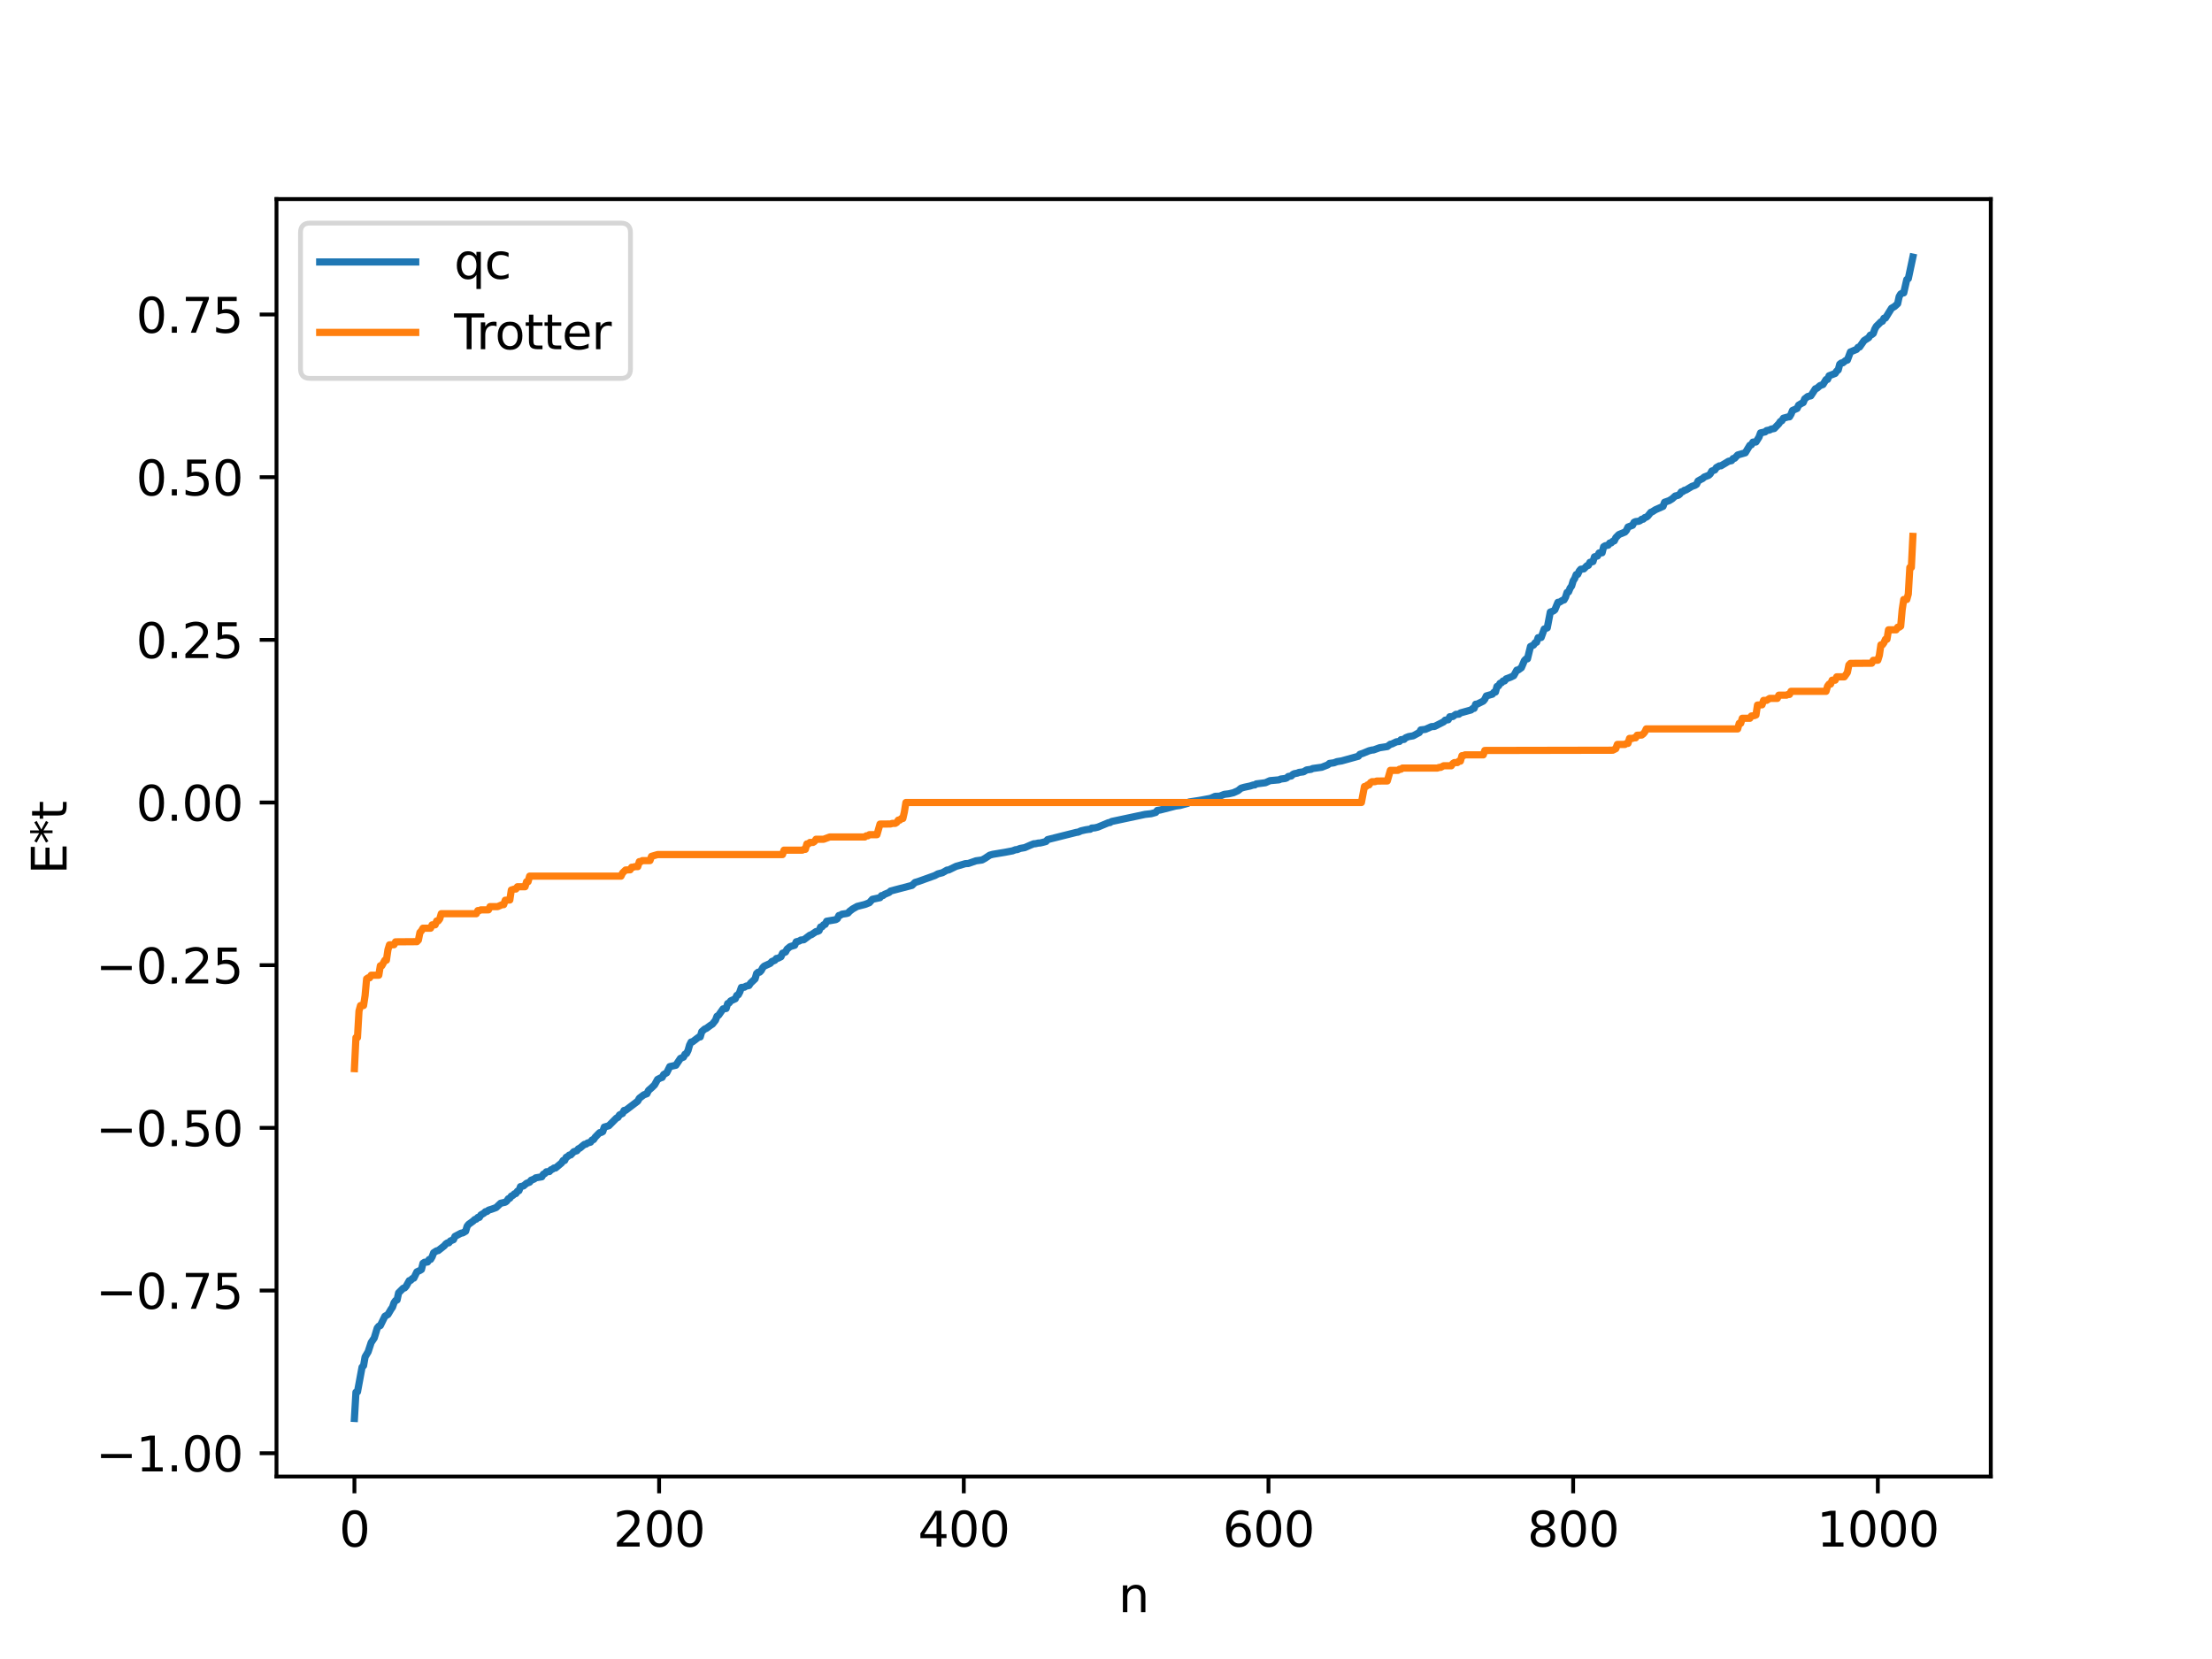 <?xml version="1.0" encoding="utf-8" standalone="no"?>
<!DOCTYPE svg PUBLIC "-//W3C//DTD SVG 1.1//EN"
  "http://www.w3.org/Graphics/SVG/1.1/DTD/svg11.dtd">
<svg xmlns:xlink="http://www.w3.org/1999/xlink" width="460.8pt" height="345.6pt" viewBox="0 0 460.8 345.6" xmlns="http://www.w3.org/2000/svg" version="1.1">
 <defs>
  <style type="text/css">*{stroke-linejoin: round; stroke-linecap: butt}</style>
 </defs>
 <g id="figure_1">
  <g id="patch_1">
   <path d="M 0 345.6 
L 460.8 345.6 
L 460.8 0 
L 0 0 
z
" style="fill: #ffffff"/>
  </g>
  <g id="axes_1">
   <g id="patch_2">
    <path d="M 57.6 307.584 
L 414.72 307.584 
L 414.72 41.472 
L 57.6 41.472 
z
" style="fill: #ffffff"/>
   </g>
   <g id="matplotlib.axis_1">
    <g id="xtick_1">
     <g id="line2d_1">
      <defs>
       <path id="mcd93e835a1" d="M 0 0 
L 0 3.5 
" style="stroke: #000000; stroke-width: 0.8"/>
      </defs>
      <g>
       <use xlink:href="#mcd93e835a1" x="73.833" y="307.584" style="stroke: #000000; stroke-width: 0.8"/>
      </g>
     </g>
     <g id="text_1">
      <!-- 0 -->
      <g transform="translate(70.651 322.182) scale(0.1 -0.1)">
       <defs>
        <path id="DejaVuSans-30" d="M 2034 4250 
Q 1547 4250 1301 3770 
Q 1056 3291 1056 2328 
Q 1056 1369 1301 889 
Q 1547 409 2034 409 
Q 2525 409 2770 889 
Q 3016 1369 3016 2328 
Q 3016 3291 2770 3770 
Q 2525 4250 2034 4250 
z
M 2034 4750 
Q 2819 4750 3233 4129 
Q 3647 3509 3647 2328 
Q 3647 1150 3233 529 
Q 2819 -91 2034 -91 
Q 1250 -91 836 529 
Q 422 1150 422 2328 
Q 422 3509 836 4129 
Q 1250 4750 2034 4750 
z
" transform="scale(0.016)"/>
       </defs>
       <use xlink:href="#DejaVuSans-30"/>
      </g>
     </g>
    </g>
    <g id="xtick_2">
     <g id="line2d_2">
      <g>
       <use xlink:href="#mcd93e835a1" x="137.304" y="307.584" style="stroke: #000000; stroke-width: 0.8"/>
      </g>
     </g>
     <g id="text_2">
      <!-- 200 -->
      <g transform="translate(127.76 322.182) scale(0.1 -0.1)">
       <defs>
        <path id="DejaVuSans-32" d="M 1228 531 
L 3431 531 
L 3431 0 
L 469 0 
L 469 531 
Q 828 903 1448 1529 
Q 2069 2156 2228 2338 
Q 2531 2678 2651 2914 
Q 2772 3150 2772 3378 
Q 2772 3750 2511 3984 
Q 2250 4219 1831 4219 
Q 1534 4219 1204 4116 
Q 875 4013 500 3803 
L 500 4441 
Q 881 4594 1212 4672 
Q 1544 4750 1819 4750 
Q 2544 4750 2975 4387 
Q 3406 4025 3406 3419 
Q 3406 3131 3298 2873 
Q 3191 2616 2906 2266 
Q 2828 2175 2409 1742 
Q 1991 1309 1228 531 
z
" transform="scale(0.016)"/>
       </defs>
       <use xlink:href="#DejaVuSans-32"/>
       <use xlink:href="#DejaVuSans-30" x="63.623"/>
       <use xlink:href="#DejaVuSans-30" x="127.246"/>
      </g>
     </g>
    </g>
    <g id="xtick_3">
     <g id="line2d_3">
      <g>
       <use xlink:href="#mcd93e835a1" x="200.775" y="307.584" style="stroke: #000000; stroke-width: 0.8"/>
      </g>
     </g>
     <g id="text_3">
      <!-- 400 -->
      <g transform="translate(191.231 322.182) scale(0.1 -0.1)">
       <defs>
        <path id="DejaVuSans-34" d="M 2419 4116 
L 825 1625 
L 2419 1625 
L 2419 4116 
z
M 2253 4666 
L 3047 4666 
L 3047 1625 
L 3713 1625 
L 3713 1100 
L 3047 1100 
L 3047 0 
L 2419 0 
L 2419 1100 
L 313 1100 
L 313 1709 
L 2253 4666 
z
" transform="scale(0.016)"/>
       </defs>
       <use xlink:href="#DejaVuSans-34"/>
       <use xlink:href="#DejaVuSans-30" x="63.623"/>
       <use xlink:href="#DejaVuSans-30" x="127.246"/>
      </g>
     </g>
    </g>
    <g id="xtick_4">
     <g id="line2d_4">
      <g>
       <use xlink:href="#mcd93e835a1" x="264.246" y="307.584" style="stroke: #000000; stroke-width: 0.8"/>
      </g>
     </g>
     <g id="text_4">
      <!-- 600 -->
      <g transform="translate(254.702 322.182) scale(0.1 -0.1)">
       <defs>
        <path id="DejaVuSans-36" d="M 2113 2584 
Q 1688 2584 1439 2293 
Q 1191 2003 1191 1497 
Q 1191 994 1439 701 
Q 1688 409 2113 409 
Q 2538 409 2786 701 
Q 3034 994 3034 1497 
Q 3034 2003 2786 2293 
Q 2538 2584 2113 2584 
z
M 3366 4563 
L 3366 3988 
Q 3128 4100 2886 4159 
Q 2644 4219 2406 4219 
Q 1781 4219 1451 3797 
Q 1122 3375 1075 2522 
Q 1259 2794 1537 2939 
Q 1816 3084 2150 3084 
Q 2853 3084 3261 2657 
Q 3669 2231 3669 1497 
Q 3669 778 3244 343 
Q 2819 -91 2113 -91 
Q 1303 -91 875 529 
Q 447 1150 447 2328 
Q 447 3434 972 4092 
Q 1497 4750 2381 4750 
Q 2619 4750 2861 4703 
Q 3103 4656 3366 4563 
z
" transform="scale(0.016)"/>
       </defs>
       <use xlink:href="#DejaVuSans-36"/>
       <use xlink:href="#DejaVuSans-30" x="63.623"/>
       <use xlink:href="#DejaVuSans-30" x="127.246"/>
      </g>
     </g>
    </g>
    <g id="xtick_5">
     <g id="line2d_5">
      <g>
       <use xlink:href="#mcd93e835a1" x="327.717" y="307.584" style="stroke: #000000; stroke-width: 0.8"/>
      </g>
     </g>
     <g id="text_5">
      <!-- 800 -->
      <g transform="translate(318.173 322.182) scale(0.1 -0.1)">
       <defs>
        <path id="DejaVuSans-38" d="M 2034 2216 
Q 1584 2216 1326 1975 
Q 1069 1734 1069 1313 
Q 1069 891 1326 650 
Q 1584 409 2034 409 
Q 2484 409 2743 651 
Q 3003 894 3003 1313 
Q 3003 1734 2745 1975 
Q 2488 2216 2034 2216 
z
M 1403 2484 
Q 997 2584 770 2862 
Q 544 3141 544 3541 
Q 544 4100 942 4425 
Q 1341 4750 2034 4750 
Q 2731 4750 3128 4425 
Q 3525 4100 3525 3541 
Q 3525 3141 3298 2862 
Q 3072 2584 2669 2484 
Q 3125 2378 3379 2068 
Q 3634 1759 3634 1313 
Q 3634 634 3220 271 
Q 2806 -91 2034 -91 
Q 1263 -91 848 271 
Q 434 634 434 1313 
Q 434 1759 690 2068 
Q 947 2378 1403 2484 
z
M 1172 3481 
Q 1172 3119 1398 2916 
Q 1625 2713 2034 2713 
Q 2441 2713 2670 2916 
Q 2900 3119 2900 3481 
Q 2900 3844 2670 4047 
Q 2441 4250 2034 4250 
Q 1625 4250 1398 4047 
Q 1172 3844 1172 3481 
z
" transform="scale(0.016)"/>
       </defs>
       <use xlink:href="#DejaVuSans-38"/>
       <use xlink:href="#DejaVuSans-30" x="63.623"/>
       <use xlink:href="#DejaVuSans-30" x="127.246"/>
      </g>
     </g>
    </g>
    <g id="xtick_6">
     <g id="line2d_6">
      <g>
       <use xlink:href="#mcd93e835a1" x="391.188" y="307.584" style="stroke: #000000; stroke-width: 0.8"/>
      </g>
     </g>
     <g id="text_6">
      <!-- 1000 -->
      <g transform="translate(378.463 322.182) scale(0.1 -0.1)">
       <defs>
        <path id="DejaVuSans-31" d="M 794 531 
L 1825 531 
L 1825 4091 
L 703 3866 
L 703 4441 
L 1819 4666 
L 2450 4666 
L 2450 531 
L 3481 531 
L 3481 0 
L 794 0 
L 794 531 
z
" transform="scale(0.016)"/>
       </defs>
       <use xlink:href="#DejaVuSans-31"/>
       <use xlink:href="#DejaVuSans-30" x="63.623"/>
       <use xlink:href="#DejaVuSans-30" x="127.246"/>
       <use xlink:href="#DejaVuSans-30" x="190.869"/>
      </g>
     </g>
    </g>
    <g id="text_7">
     <!-- n -->
     <g transform="translate(232.991 335.861) scale(0.1 -0.1)">
      <defs>
       <path id="DejaVuSans-6e" d="M 3513 2113 
L 3513 0 
L 2938 0 
L 2938 2094 
Q 2938 2591 2744 2837 
Q 2550 3084 2163 3084 
Q 1697 3084 1428 2787 
Q 1159 2491 1159 1978 
L 1159 0 
L 581 0 
L 581 3500 
L 1159 3500 
L 1159 2956 
Q 1366 3272 1645 3428 
Q 1925 3584 2291 3584 
Q 2894 3584 3203 3211 
Q 3513 2838 3513 2113 
z
" transform="scale(0.016)"/>
      </defs>
      <use xlink:href="#DejaVuSans-6e"/>
     </g>
    </g>
   </g>
   <g id="matplotlib.axis_2">
    <g id="ytick_1">
     <g id="line2d_7">
      <defs>
       <path id="mbf8ac0f3f3" d="M 0 0 
L -3.5 0 
" style="stroke: #000000; stroke-width: 0.8"/>
      </defs>
      <g>
       <use xlink:href="#mbf8ac0f3f3" x="57.6" y="302.73" style="stroke: #000000; stroke-width: 0.8"/>
      </g>
     </g>
     <g id="text_8">
      <!-- −1.00 -->
      <g transform="translate(19.955 306.529) scale(0.1 -0.1)">
       <defs>
        <path id="DejaVuSans-2212" d="M 678 2272 
L 4684 2272 
L 4684 1741 
L 678 1741 
L 678 2272 
z
" transform="scale(0.016)"/>
        <path id="DejaVuSans-2e" d="M 684 794 
L 1344 794 
L 1344 0 
L 684 0 
L 684 794 
z
" transform="scale(0.016)"/>
       </defs>
       <use xlink:href="#DejaVuSans-2212"/>
       <use xlink:href="#DejaVuSans-31" x="83.789"/>
       <use xlink:href="#DejaVuSans-2e" x="147.412"/>
       <use xlink:href="#DejaVuSans-30" x="179.199"/>
       <use xlink:href="#DejaVuSans-30" x="242.822"/>
      </g>
     </g>
    </g>
    <g id="ytick_2">
     <g id="line2d_8">
      <g>
       <use xlink:href="#mbf8ac0f3f3" x="57.6" y="268.842" style="stroke: #000000; stroke-width: 0.8"/>
      </g>
     </g>
     <g id="text_9">
      <!-- −0.75 -->
      <g transform="translate(19.955 272.642) scale(0.1 -0.1)">
       <defs>
        <path id="DejaVuSans-37" d="M 525 4666 
L 3525 4666 
L 3525 4397 
L 1831 0 
L 1172 0 
L 2766 4134 
L 525 4134 
L 525 4666 
z
" transform="scale(0.016)"/>
        <path id="DejaVuSans-35" d="M 691 4666 
L 3169 4666 
L 3169 4134 
L 1269 4134 
L 1269 2991 
Q 1406 3038 1543 3061 
Q 1681 3084 1819 3084 
Q 2600 3084 3056 2656 
Q 3513 2228 3513 1497 
Q 3513 744 3044 326 
Q 2575 -91 1722 -91 
Q 1428 -91 1123 -41 
Q 819 9 494 109 
L 494 744 
Q 775 591 1075 516 
Q 1375 441 1709 441 
Q 2250 441 2565 725 
Q 2881 1009 2881 1497 
Q 2881 1984 2565 2268 
Q 2250 2553 1709 2553 
Q 1456 2553 1204 2497 
Q 953 2441 691 2322 
L 691 4666 
z
" transform="scale(0.016)"/>
       </defs>
       <use xlink:href="#DejaVuSans-2212"/>
       <use xlink:href="#DejaVuSans-30" x="83.789"/>
       <use xlink:href="#DejaVuSans-2e" x="147.412"/>
       <use xlink:href="#DejaVuSans-37" x="179.199"/>
       <use xlink:href="#DejaVuSans-35" x="242.822"/>
      </g>
     </g>
    </g>
    <g id="ytick_3">
     <g id="line2d_9">
      <g>
       <use xlink:href="#mbf8ac0f3f3" x="57.6" y="234.955" style="stroke: #000000; stroke-width: 0.8"/>
      </g>
     </g>
     <g id="text_10">
      <!-- −0.50 -->
      <g transform="translate(19.955 238.754) scale(0.1 -0.1)">
       <use xlink:href="#DejaVuSans-2212"/>
       <use xlink:href="#DejaVuSans-30" x="83.789"/>
       <use xlink:href="#DejaVuSans-2e" x="147.412"/>
       <use xlink:href="#DejaVuSans-35" x="179.199"/>
       <use xlink:href="#DejaVuSans-30" x="242.822"/>
      </g>
     </g>
    </g>
    <g id="ytick_4">
     <g id="line2d_10">
      <g>
       <use xlink:href="#mbf8ac0f3f3" x="57.6" y="201.067" style="stroke: #000000; stroke-width: 0.8"/>
      </g>
     </g>
     <g id="text_11">
      <!-- −0.25 -->
      <g transform="translate(19.955 204.866) scale(0.1 -0.1)">
       <use xlink:href="#DejaVuSans-2212"/>
       <use xlink:href="#DejaVuSans-30" x="83.789"/>
       <use xlink:href="#DejaVuSans-2e" x="147.412"/>
       <use xlink:href="#DejaVuSans-32" x="179.199"/>
       <use xlink:href="#DejaVuSans-35" x="242.822"/>
      </g>
     </g>
    </g>
    <g id="ytick_5">
     <g id="line2d_11">
      <g>
       <use xlink:href="#mbf8ac0f3f3" x="57.6" y="167.179" style="stroke: #000000; stroke-width: 0.8"/>
      </g>
     </g>
     <g id="text_12">
      <!-- 0.00 -->
      <g transform="translate(28.334 170.978) scale(0.1 -0.1)">
       <use xlink:href="#DejaVuSans-30"/>
       <use xlink:href="#DejaVuSans-2e" x="63.623"/>
       <use xlink:href="#DejaVuSans-30" x="95.41"/>
       <use xlink:href="#DejaVuSans-30" x="159.033"/>
      </g>
     </g>
    </g>
    <g id="ytick_6">
     <g id="line2d_12">
      <g>
       <use xlink:href="#mbf8ac0f3f3" x="57.6" y="133.291" style="stroke: #000000; stroke-width: 0.8"/>
      </g>
     </g>
     <g id="text_13">
      <!-- 0.25 -->
      <g transform="translate(28.334 137.09) scale(0.1 -0.1)">
       <use xlink:href="#DejaVuSans-30"/>
       <use xlink:href="#DejaVuSans-2e" x="63.623"/>
       <use xlink:href="#DejaVuSans-32" x="95.41"/>
       <use xlink:href="#DejaVuSans-35" x="159.033"/>
      </g>
     </g>
    </g>
    <g id="ytick_7">
     <g id="line2d_13">
      <g>
       <use xlink:href="#mbf8ac0f3f3" x="57.6" y="99.403" style="stroke: #000000; stroke-width: 0.8"/>
      </g>
     </g>
     <g id="text_14">
      <!-- 0.50 -->
      <g transform="translate(28.334 103.203) scale(0.1 -0.1)">
       <use xlink:href="#DejaVuSans-30"/>
       <use xlink:href="#DejaVuSans-2e" x="63.623"/>
       <use xlink:href="#DejaVuSans-35" x="95.41"/>
       <use xlink:href="#DejaVuSans-30" x="159.033"/>
      </g>
     </g>
    </g>
    <g id="ytick_8">
     <g id="line2d_14">
      <g>
       <use xlink:href="#mbf8ac0f3f3" x="57.6" y="65.516" style="stroke: #000000; stroke-width: 0.8"/>
      </g>
     </g>
     <g id="text_15">
      <!-- 0.75 -->
      <g transform="translate(28.334 69.315) scale(0.1 -0.1)">
       <use xlink:href="#DejaVuSans-30"/>
       <use xlink:href="#DejaVuSans-2e" x="63.623"/>
       <use xlink:href="#DejaVuSans-37" x="95.41"/>
       <use xlink:href="#DejaVuSans-35" x="159.033"/>
      </g>
     </g>
    </g>
    <g id="text_16">
     <!-- E*t -->
     <g transform="translate(13.875 182.148) rotate(-90) scale(0.1 -0.1)">
      <defs>
       <path id="DejaVuSans-45" d="M 628 4666 
L 3578 4666 
L 3578 4134 
L 1259 4134 
L 1259 2753 
L 3481 2753 
L 3481 2222 
L 1259 2222 
L 1259 531 
L 3634 531 
L 3634 0 
L 628 0 
L 628 4666 
z
" transform="scale(0.016)"/>
       <path id="DejaVuSans-2a" d="M 3009 3897 
L 1888 3291 
L 3009 2681 
L 2828 2375 
L 1778 3009 
L 1778 1831 
L 1422 1831 
L 1422 3009 
L 372 2375 
L 191 2681 
L 1313 3291 
L 191 3897 
L 372 4206 
L 1422 3572 
L 1422 4750 
L 1778 4750 
L 1778 3572 
L 2828 4206 
L 3009 3897 
z
" transform="scale(0.016)"/>
       <path id="DejaVuSans-74" d="M 1172 4494 
L 1172 3500 
L 2356 3500 
L 2356 3053 
L 1172 3053 
L 1172 1153 
Q 1172 725 1289 603 
Q 1406 481 1766 481 
L 2356 481 
L 2356 0 
L 1766 0 
Q 1100 0 847 248 
Q 594 497 594 1153 
L 594 3053 
L 172 3053 
L 172 3500 
L 594 3500 
L 594 4494 
L 1172 4494 
z
" transform="scale(0.016)"/>
      </defs>
      <use xlink:href="#DejaVuSans-45"/>
      <use xlink:href="#DejaVuSans-2a" x="63.184"/>
      <use xlink:href="#DejaVuSans-74" x="113.184"/>
     </g>
    </g>
   </g>
   <g id="line2d_15">
    <path d="M 73.833 295.488 
L 74.15 290.025 
L 74.467 289.958 
L 75.42 284.816 
L 75.737 284.495 
L 76.054 282.667 
L 76.689 281.608 
L 77.324 279.67 
L 77.958 278.733 
L 78.593 276.641 
L 78.91 276.271 
L 79.228 276.146 
L 80.18 274.208 
L 80.815 273.836 
L 81.449 272.762 
L 81.767 272.309 
L 82.084 271.375 
L 82.401 270.938 
L 82.719 270.808 
L 83.036 269.326 
L 83.988 268.373 
L 84.305 268.292 
L 84.623 267.919 
L 85.258 266.778 
L 85.575 266.708 
L 85.892 266.354 
L 86.21 266.259 
L 86.844 264.95 
L 87.479 264.656 
L 87.796 264.456 
L 88.114 263.168 
L 88.431 262.955 
L 89.066 262.899 
L 89.383 262.389 
L 89.7 262.354 
L 90.018 261.822 
L 90.335 260.969 
L 90.97 260.561 
L 91.287 260.52 
L 92.557 259.519 
L 92.874 259.135 
L 93.191 258.926 
L 93.509 258.901 
L 93.826 258.51 
L 94.461 258.249 
L 94.778 257.564 
L 96.048 256.891 
L 96.365 256.85 
L 97 256.491 
L 97.317 255.439 
L 97.634 255.047 
L 98.586 254.356 
L 98.904 254.04 
L 99.221 253.97 
L 99.539 253.611 
L 99.856 253.606 
L 100.173 253.092 
L 100.808 252.726 
L 101.125 252.415 
L 101.443 252.38 
L 101.76 252.102 
L 102.395 251.906 
L 103.347 251.56 
L 104.299 250.657 
L 105.251 250.443 
L 105.568 250.206 
L 105.886 249.727 
L 106.203 249.617 
L 106.52 249.164 
L 106.838 249.039 
L 107.155 248.703 
L 107.472 248.639 
L 107.79 248.157 
L 108.107 248.044 
L 108.424 247.197 
L 109.059 247.044 
L 109.694 246.504 
L 110.329 246.269 
L 110.646 245.863 
L 111.281 245.616 
L 111.598 245.368 
L 112.233 245.257 
L 112.867 245.152 
L 113.185 244.609 
L 113.502 244.477 
L 113.82 244.106 
L 114.454 244.054 
L 114.772 243.686 
L 115.089 243.571 
L 115.406 243.319 
L 115.724 243.319 
L 116.993 242.26 
L 117.31 241.753 
L 117.628 241.749 
L 117.945 241.079 
L 118.262 240.932 
L 118.58 240.632 
L 118.897 240.593 
L 119.532 239.92 
L 120.167 239.724 
L 120.484 239.319 
L 120.801 239.175 
L 121.436 238.645 
L 121.753 238.397 
L 122.071 238.35 
L 122.388 238.108 
L 123.023 237.934 
L 123.34 237.486 
L 123.658 237.389 
L 123.975 236.911 
L 124.61 236.256 
L 124.927 235.948 
L 125.244 235.916 
L 125.562 235.74 
L 125.879 234.793 
L 126.831 234.512 
L 128.418 232.915 
L 128.735 232.776 
L 129.053 232.258 
L 129.687 231.95 
L 130.005 231.325 
L 130.322 231.308 
L 132.861 229.379 
L 133.178 228.79 
L 134.13 228.07 
L 134.765 227.844 
L 135.082 227.176 
L 135.717 226.623 
L 136.352 226.012 
L 136.986 224.865 
L 137.621 224.541 
L 137.939 224.446 
L 138.256 223.843 
L 138.891 223.477 
L 139.525 222.192 
L 140.795 221.913 
L 141.747 220.484 
L 142.381 220.22 
L 142.699 219.608 
L 143.016 219.463 
L 143.334 218.826 
L 143.651 217.704 
L 143.968 217.075 
L 144.286 217.016 
L 145.555 216.046 
L 145.872 216.01 
L 146.19 214.907 
L 146.824 214.352 
L 147.142 214.236 
L 148.094 213.535 
L 148.411 213.342 
L 149.046 212.542 
L 149.363 211.703 
L 149.681 211.518 
L 150.633 210.165 
L 151.267 210.088 
L 151.585 209.062 
L 151.902 208.923 
L 152.22 208.504 
L 153.172 208.066 
L 153.489 207.358 
L 153.806 207.229 
L 154.124 206.624 
L 154.441 205.702 
L 155.076 205.652 
L 155.393 205.435 
L 156.028 205.3 
L 156.345 204.815 
L 157.297 203.914 
L 157.615 202.799 
L 157.932 202.525 
L 158.249 202.52 
L 158.567 202.194 
L 158.884 201.595 
L 159.201 201.265 
L 160.471 200.685 
L 160.788 200.31 
L 161.423 200.05 
L 161.74 199.665 
L 162.058 199.629 
L 162.692 199.309 
L 163.01 198.579 
L 163.644 198.317 
L 163.962 197.72 
L 164.596 197.197 
L 165.548 196.916 
L 165.866 196.193 
L 166.5 196.04 
L 166.818 195.829 
L 167.453 195.762 
L 168.722 194.81 
L 169.039 194.71 
L 169.991 194.061 
L 170.309 194.032 
L 170.626 193.88 
L 170.943 193.105 
L 171.261 193.061 
L 171.578 192.64 
L 171.896 192.565 
L 172.213 191.91 
L 174.117 191.579 
L 174.434 191.379 
L 174.752 190.723 
L 175.069 190.66 
L 175.386 190.443 
L 176.339 190.3 
L 176.656 190.208 
L 176.973 189.848 
L 177.608 189.361 
L 178.56 188.824 
L 180.147 188.423 
L 181.099 188.055 
L 181.734 187.341 
L 183.32 187.002 
L 183.638 186.577 
L 183.955 186.553 
L 184.272 186.304 
L 185.224 185.909 
L 185.542 185.607 
L 189.985 184.443 
L 190.62 183.828 
L 191.254 183.646 
L 194.745 182.394 
L 195.38 182.046 
L 196.332 181.799 
L 197.284 181.253 
L 197.601 181.24 
L 199.188 180.469 
L 199.823 180.293 
L 201.092 179.916 
L 201.727 179.879 
L 203.314 179.323 
L 204.583 179.146 
L 205.218 178.793 
L 206.17 178.154 
L 206.805 177.972 
L 209.343 177.549 
L 210.93 177.249 
L 211.565 177.004 
L 211.882 176.996 
L 212.517 176.742 
L 213.469 176.576 
L 214.104 176.297 
L 214.739 176.022 
L 215.373 175.767 
L 215.691 175.762 
L 216.325 175.621 
L 216.643 175.613 
L 217.277 175.468 
L 217.912 175.29 
L 218.229 174.906 
L 224.259 173.391 
L 224.577 173.357 
L 225.211 173.077 
L 226.163 172.862 
L 226.798 172.765 
L 227.115 172.745 
L 227.433 172.502 
L 228.067 172.459 
L 228.702 172.305 
L 230.924 171.378 
L 231.241 171.355 
L 231.558 171.135 
L 238.54 169.649 
L 239.81 169.508 
L 240.762 169.244 
L 241.079 168.832 
L 241.714 168.734 
L 244.887 167.914 
L 245.839 167.787 
L 247.426 167.351 
L 247.743 167.065 
L 249.648 166.773 
L 250.282 166.663 
L 252.186 166.312 
L 253.139 165.894 
L 254.091 165.855 
L 255.043 165.475 
L 255.995 165.361 
L 256.947 165.137 
L 257.899 164.712 
L 258.534 164.198 
L 259.168 164.009 
L 260.438 163.738 
L 261.072 163.53 
L 261.39 163.518 
L 261.707 163.302 
L 263.611 163.056 
L 264.563 162.624 
L 266.467 162.453 
L 266.785 162.291 
L 267.737 162.169 
L 268.054 162.048 
L 268.372 161.761 
L 269.006 161.645 
L 269.324 161.325 
L 269.641 161.171 
L 270.276 161.054 
L 270.593 160.906 
L 271.545 160.786 
L 272.18 160.395 
L 273.132 160.261 
L 273.449 160.094 
L 275.353 159.829 
L 276.623 159.328 
L 276.94 159.037 
L 277.892 158.903 
L 278.527 158.664 
L 279.479 158.511 
L 282.97 157.543 
L 283.287 157.139 
L 283.922 156.931 
L 285.191 156.403 
L 285.826 156.244 
L 286.143 156.224 
L 287.413 155.763 
L 289 155.52 
L 289.634 155.041 
L 289.952 154.985 
L 290.904 154.53 
L 291.539 154.455 
L 291.856 154.086 
L 292.491 154.03 
L 292.808 153.696 
L 293.443 153.449 
L 294.395 153.283 
L 295.347 152.763 
L 295.664 152.604 
L 295.981 152.053 
L 296.934 151.939 
L 298.203 151.368 
L 298.838 151.333 
L 300.742 150.366 
L 301.059 150.021 
L 301.694 149.94 
L 302.011 149.312 
L 302.646 149.267 
L 303.281 148.813 
L 303.915 148.778 
L 304.233 148.513 
L 306.454 147.897 
L 306.772 147.608 
L 307.089 147.568 
L 307.406 146.704 
L 307.724 146.679 
L 308.993 146.051 
L 309.31 145.657 
L 309.628 144.978 
L 310.897 144.611 
L 311.215 144.209 
L 311.532 144.165 
L 311.849 143 
L 312.167 142.887 
L 312.484 142.349 
L 312.801 142.229 
L 313.119 141.861 
L 313.436 141.848 
L 313.753 141.423 
L 314.705 141.063 
L 315.34 140.753 
L 315.975 139.601 
L 316.292 139.555 
L 316.927 139.103 
L 317.562 137.61 
L 317.879 137.285 
L 318.196 137.251 
L 318.831 134.672 
L 319.466 134.378 
L 319.783 133.911 
L 320.1 133.792 
L 320.418 132.841 
L 321.053 132.803 
L 321.687 131.039 
L 322.322 130.799 
L 322.957 127.499 
L 323.591 127.281 
L 323.909 127.023 
L 324.543 125.475 
L 324.861 125.449 
L 325.496 125.064 
L 325.813 124.982 
L 326.13 124.401 
L 326.448 123.409 
L 326.765 123.295 
L 327.082 122.511 
L 327.4 122.085 
L 327.717 121.01 
L 328.034 120.522 
L 328.352 119.692 
L 328.669 119.65 
L 328.986 118.951 
L 329.304 118.584 
L 329.939 118.511 
L 330.573 117.86 
L 330.891 117.773 
L 331.208 117.142 
L 331.843 116.988 
L 332.16 115.996 
L 332.795 115.819 
L 333.112 115.192 
L 333.747 115.156 
L 334.064 113.9 
L 334.381 113.694 
L 335.016 113.571 
L 335.334 113.115 
L 335.651 113.097 
L 335.968 112.758 
L 336.286 112.671 
L 336.603 112.005 
L 337.238 111.361 
L 338.507 110.839 
L 338.824 110.473 
L 339.142 109.787 
L 340.094 109.423 
L 340.411 108.799 
L 340.729 108.656 
L 341.363 108.587 
L 341.681 108.453 
L 341.998 108.171 
L 342.315 108.157 
L 342.633 107.819 
L 342.95 107.746 
L 343.267 107.503 
L 343.902 106.718 
L 344.22 106.599 
L 344.854 106.187 
L 346.441 105.488 
L 346.758 104.629 
L 347.71 104.297 
L 348.345 103.906 
L 348.98 103.327 
L 349.615 103.173 
L 349.932 102.93 
L 350.249 102.462 
L 350.567 102.403 
L 350.884 102.14 
L 351.201 102.081 
L 352.471 101.319 
L 353.105 101.098 
L 353.423 100.892 
L 353.74 100.201 
L 354.375 99.838 
L 354.692 99.69 
L 355.01 99.381 
L 355.962 99.013 
L 356.279 98.718 
L 356.596 98.133 
L 357.231 97.899 
L 357.548 97.407 
L 358.183 97.048 
L 358.5 97.042 
L 359.453 96.48 
L 360.087 96.091 
L 360.722 95.956 
L 361.039 95.523 
L 361.357 95.469 
L 361.991 94.782 
L 363.578 94.328 
L 364.53 92.756 
L 364.848 92.659 
L 365.165 92.102 
L 365.8 92.074 
L 366.434 91.066 
L 366.752 90.179 
L 367.704 89.974 
L 368.021 89.692 
L 368.656 89.573 
L 368.973 89.388 
L 369.608 89.268 
L 370.56 88.277 
L 370.877 87.806 
L 371.195 87.649 
L 371.512 87.118 
L 372.464 86.858 
L 372.781 86.833 
L 373.099 86.301 
L 373.416 85.506 
L 374.368 85.085 
L 374.686 84.404 
L 375.32 84.02 
L 375.638 83.866 
L 375.955 83.092 
L 376.59 82.598 
L 377.224 82.46 
L 377.859 81.49 
L 378.177 80.993 
L 378.494 80.9 
L 379.129 80.337 
L 379.763 80.101 
L 380.398 79.07 
L 380.715 79.036 
L 381.033 78.279 
L 382.302 77.793 
L 382.62 77.296 
L 382.937 77.069 
L 383.254 75.87 
L 383.572 75.623 
L 383.889 75.582 
L 384.524 75.079 
L 384.841 75.011 
L 385.476 73.313 
L 386.745 72.792 
L 387.062 72.357 
L 387.38 72.297 
L 388.015 71.39 
L 388.332 70.944 
L 389.284 70.338 
L 389.601 69.827 
L 389.919 69.711 
L 390.236 69.457 
L 390.553 68.558 
L 390.871 67.994 
L 391.505 67.373 
L 391.823 67.043 
L 392.14 66.929 
L 392.458 66.296 
L 392.775 66.257 
L 394.044 64.213 
L 394.679 63.843 
L 395.314 63.264 
L 395.631 61.778 
L 395.948 61.248 
L 396.266 61.061 
L 396.583 61.013 
L 397.218 58.231 
L 397.535 58.048 
L 398.487 53.568 
L 398.487 53.568 
" clip-path="url(#p9c6001f2e2)" style="fill: none; stroke: #1f77b4; stroke-width: 1.5; stroke-linecap: square"/>
   </g>
   <g id="line2d_16">
    <path d="M 73.833 222.618 
L 74.15 216.149 
L 74.467 216.149 
L 74.785 210.619 
L 75.102 209.471 
L 75.737 209.471 
L 76.054 207.402 
L 76.372 203.909 
L 76.689 203.695 
L 77.006 203.695 
L 77.324 203.154 
L 78.91 203.154 
L 79.228 201.184 
L 79.545 201.184 
L 80.18 200.03 
L 80.497 200.03 
L 80.815 197.851 
L 81.132 196.825 
L 82.084 196.807 
L 82.401 196.2 
L 86.844 196.166 
L 87.162 195.833 
L 87.479 194.255 
L 87.796 193.905 
L 88.114 193.359 
L 89.7 193.359 
L 90.018 192.66 
L 90.653 192.66 
L 90.97 191.849 
L 91.287 191.849 
L 91.605 191.427 
L 91.922 190.339 
L 99.221 190.339 
L 99.539 189.692 
L 99.856 189.692 
L 100.173 189.539 
L 101.76 189.539 
L 102.077 188.867 
L 103.664 188.867 
L 104.616 188.454 
L 104.934 188.454 
L 105.251 187.533 
L 106.203 187.487 
L 106.52 185.409 
L 107.155 185.203 
L 107.472 185.203 
L 107.79 184.725 
L 109.377 184.725 
L 109.694 183.675 
L 110.011 183.675 
L 110.329 182.515 
L 129.37 182.515 
L 129.687 181.856 
L 130.322 181.236 
L 131.274 181.196 
L 131.591 180.657 
L 131.909 180.657 
L 132.226 180.534 
L 132.861 180.534 
L 133.178 179.495 
L 133.496 179.495 
L 133.813 179.278 
L 135.4 179.278 
L 135.717 178.393 
L 136.986 178.023 
L 163.01 178.023 
L 163.327 177.104 
L 167.135 177.104 
L 167.453 176.936 
L 167.77 176.936 
L 168.087 175.799 
L 168.405 175.799 
L 168.722 175.496 
L 169.357 175.496 
L 169.674 175.3 
L 169.991 174.831 
L 171.578 174.831 
L 172.848 174.359 
L 180.147 174.359 
L 180.464 174.118 
L 180.781 174.118 
L 181.099 173.881 
L 182.686 173.881 
L 183.32 171.671 
L 185.542 171.651 
L 185.859 171.523 
L 186.494 171.523 
L 186.811 171.329 
L 187.129 170.843 
L 187.446 170.843 
L 187.763 170.513 
L 188.081 170.513 
L 188.398 169.139 
L 188.715 167.179 
L 283.605 167.179 
L 284.239 163.845 
L 284.557 163.845 
L 284.874 163.515 
L 285.191 163.515 
L 285.509 163.029 
L 285.826 162.835 
L 286.461 162.835 
L 286.778 162.707 
L 289 162.687 
L 289.634 160.477 
L 291.221 160.477 
L 291.539 160.24 
L 291.856 160.24 
L 292.173 159.998 
L 299.472 159.998 
L 299.79 159.858 
L 300.107 159.858 
L 300.742 159.527 
L 302.329 159.527 
L 302.646 159.058 
L 302.963 158.862 
L 303.598 158.862 
L 303.915 158.559 
L 304.233 158.559 
L 304.55 157.422 
L 304.867 157.422 
L 305.185 157.254 
L 308.993 157.254 
L 309.31 156.335 
L 335.968 156.284 
L 336.603 155.965 
L 336.92 155.08 
L 338.507 155.08 
L 338.824 154.862 
L 339.142 154.862 
L 339.459 153.824 
L 340.094 153.824 
L 340.411 153.701 
L 340.729 153.701 
L 341.046 153.162 
L 341.998 153.122 
L 342.315 152.882 
L 342.633 152.502 
L 342.95 151.843 
L 361.991 151.843 
L 362.309 150.683 
L 362.626 150.683 
L 362.943 149.633 
L 364.53 149.633 
L 364.848 149.154 
L 365.482 149.072 
L 365.8 148.949 
L 366.117 146.871 
L 367.069 146.825 
L 367.386 145.904 
L 368.021 145.904 
L 368.656 145.491 
L 370.243 145.491 
L 370.56 144.819 
L 372.147 144.819 
L 372.464 144.666 
L 372.781 144.666 
L 373.099 144.018 
L 380.398 144.018 
L 380.715 142.931 
L 381.033 142.509 
L 381.35 142.509 
L 381.667 141.697 
L 382.302 141.697 
L 382.62 140.999 
L 384.206 140.999 
L 384.841 140.103 
L 385.158 138.524 
L 385.476 138.192 
L 389.919 138.158 
L 390.236 137.551 
L 391.188 137.533 
L 391.505 136.507 
L 391.823 134.328 
L 392.14 134.328 
L 392.458 133.888 
L 392.775 133.174 
L 393.092 133.174 
L 393.41 131.204 
L 394.996 131.204 
L 395.314 130.663 
L 395.631 130.663 
L 395.948 130.449 
L 396.266 126.956 
L 396.583 124.887 
L 397.218 124.887 
L 397.535 123.739 
L 397.853 118.209 
L 398.17 118.209 
L 398.487 111.74 
L 398.487 111.74 
" clip-path="url(#p9c6001f2e2)" style="fill: none; stroke: #ff7f0e; stroke-width: 1.5; stroke-linecap: square"/>
   </g>
   <g id="patch_3">
    <path d="M 57.6 307.584 
L 57.6 41.472 
" style="fill: none; stroke: #000000; stroke-width: 0.8; stroke-linejoin: miter; stroke-linecap: square"/>
   </g>
   <g id="patch_4">
    <path d="M 414.72 307.584 
L 414.72 41.472 
" style="fill: none; stroke: #000000; stroke-width: 0.8; stroke-linejoin: miter; stroke-linecap: square"/>
   </g>
   <g id="patch_5">
    <path d="M 57.6 307.584 
L 414.72 307.584 
" style="fill: none; stroke: #000000; stroke-width: 0.8; stroke-linejoin: miter; stroke-linecap: square"/>
   </g>
   <g id="patch_6">
    <path d="M 57.6 41.472 
L 414.72 41.472 
" style="fill: none; stroke: #000000; stroke-width: 0.8; stroke-linejoin: miter; stroke-linecap: square"/>
   </g>
   <g id="legend_1">
    <g id="patch_7">
     <path d="M 64.6 78.828 
L 129.342 78.828 
Q 131.342 78.828 131.342 76.828 
L 131.342 48.472 
Q 131.342 46.472 129.342 46.472 
L 64.6 46.472 
Q 62.6 46.472 62.6 48.472 
L 62.6 76.828 
Q 62.6 78.828 64.6 78.828 
z
" style="fill: #ffffff; opacity: 0.8; stroke: #cccccc; stroke-linejoin: miter"/>
    </g>
    <g id="line2d_17">
     <path d="M 66.6 54.57 
L 76.6 54.57 
L 86.6 54.57 
" style="fill: none; stroke: #1f77b4; stroke-width: 1.5; stroke-linecap: square"/>
    </g>
    <g id="text_17">
     <!-- qc -->
     <g transform="translate(94.6 58.07) scale(0.1 -0.1)">
      <defs>
       <path id="DejaVuSans-71" d="M 947 1747 
Q 947 1113 1208 752 
Q 1469 391 1925 391 
Q 2381 391 2643 752 
Q 2906 1113 2906 1747 
Q 2906 2381 2643 2742 
Q 2381 3103 1925 3103 
Q 1469 3103 1208 2742 
Q 947 2381 947 1747 
z
M 2906 525 
Q 2725 213 2448 61 
Q 2172 -91 1784 -91 
Q 1150 -91 751 415 
Q 353 922 353 1747 
Q 353 2572 751 3078 
Q 1150 3584 1784 3584 
Q 2172 3584 2448 3432 
Q 2725 3281 2906 2969 
L 2906 3500 
L 3481 3500 
L 3481 -1331 
L 2906 -1331 
L 2906 525 
z
" transform="scale(0.016)"/>
       <path id="DejaVuSans-63" d="M 3122 3366 
L 3122 2828 
Q 2878 2963 2633 3030 
Q 2388 3097 2138 3097 
Q 1578 3097 1268 2742 
Q 959 2388 959 1747 
Q 959 1106 1268 751 
Q 1578 397 2138 397 
Q 2388 397 2633 464 
Q 2878 531 3122 666 
L 3122 134 
Q 2881 22 2623 -34 
Q 2366 -91 2075 -91 
Q 1284 -91 818 406 
Q 353 903 353 1747 
Q 353 2603 823 3093 
Q 1294 3584 2113 3584 
Q 2378 3584 2631 3529 
Q 2884 3475 3122 3366 
z
" transform="scale(0.016)"/>
      </defs>
      <use xlink:href="#DejaVuSans-71"/>
      <use xlink:href="#DejaVuSans-63" x="63.477"/>
     </g>
    </g>
    <g id="line2d_18">
     <path d="M 66.6 69.249 
L 76.6 69.249 
L 86.6 69.249 
" style="fill: none; stroke: #ff7f0e; stroke-width: 1.5; stroke-linecap: square"/>
    </g>
    <g id="text_18">
     <!-- Trotter -->
     <g transform="translate(94.6 72.749) scale(0.1 -0.1)">
      <defs>
       <path id="DejaVuSans-54" d="M -19 4666 
L 3928 4666 
L 3928 4134 
L 2272 4134 
L 2272 0 
L 1638 0 
L 1638 4134 
L -19 4134 
L -19 4666 
z
" transform="scale(0.016)"/>
       <path id="DejaVuSans-72" d="M 2631 2963 
Q 2534 3019 2420 3045 
Q 2306 3072 2169 3072 
Q 1681 3072 1420 2755 
Q 1159 2438 1159 1844 
L 1159 0 
L 581 0 
L 581 3500 
L 1159 3500 
L 1159 2956 
Q 1341 3275 1631 3429 
Q 1922 3584 2338 3584 
Q 2397 3584 2469 3576 
Q 2541 3569 2628 3553 
L 2631 2963 
z
" transform="scale(0.016)"/>
       <path id="DejaVuSans-6f" d="M 1959 3097 
Q 1497 3097 1228 2736 
Q 959 2375 959 1747 
Q 959 1119 1226 758 
Q 1494 397 1959 397 
Q 2419 397 2687 759 
Q 2956 1122 2956 1747 
Q 2956 2369 2687 2733 
Q 2419 3097 1959 3097 
z
M 1959 3584 
Q 2709 3584 3137 3096 
Q 3566 2609 3566 1747 
Q 3566 888 3137 398 
Q 2709 -91 1959 -91 
Q 1206 -91 779 398 
Q 353 888 353 1747 
Q 353 2609 779 3096 
Q 1206 3584 1959 3584 
z
" transform="scale(0.016)"/>
       <path id="DejaVuSans-65" d="M 3597 1894 
L 3597 1613 
L 953 1613 
Q 991 1019 1311 708 
Q 1631 397 2203 397 
Q 2534 397 2845 478 
Q 3156 559 3463 722 
L 3463 178 
Q 3153 47 2828 -22 
Q 2503 -91 2169 -91 
Q 1331 -91 842 396 
Q 353 884 353 1716 
Q 353 2575 817 3079 
Q 1281 3584 2069 3584 
Q 2775 3584 3186 3129 
Q 3597 2675 3597 1894 
z
M 3022 2063 
Q 3016 2534 2758 2815 
Q 2500 3097 2075 3097 
Q 1594 3097 1305 2825 
Q 1016 2553 972 2059 
L 3022 2063 
z
" transform="scale(0.016)"/>
      </defs>
      <use xlink:href="#DejaVuSans-54"/>
      <use xlink:href="#DejaVuSans-72" x="46.334"/>
      <use xlink:href="#DejaVuSans-6f" x="85.197"/>
      <use xlink:href="#DejaVuSans-74" x="146.379"/>
      <use xlink:href="#DejaVuSans-74" x="185.588"/>
      <use xlink:href="#DejaVuSans-65" x="224.797"/>
      <use xlink:href="#DejaVuSans-72" x="286.32"/>
     </g>
    </g>
   </g>
  </g>
 </g>
 <defs>
  <clipPath id="p9c6001f2e2">
   <rect x="57.6" y="41.472" width="357.12" height="266.112"/>
  </clipPath>
 </defs>
</svg>
